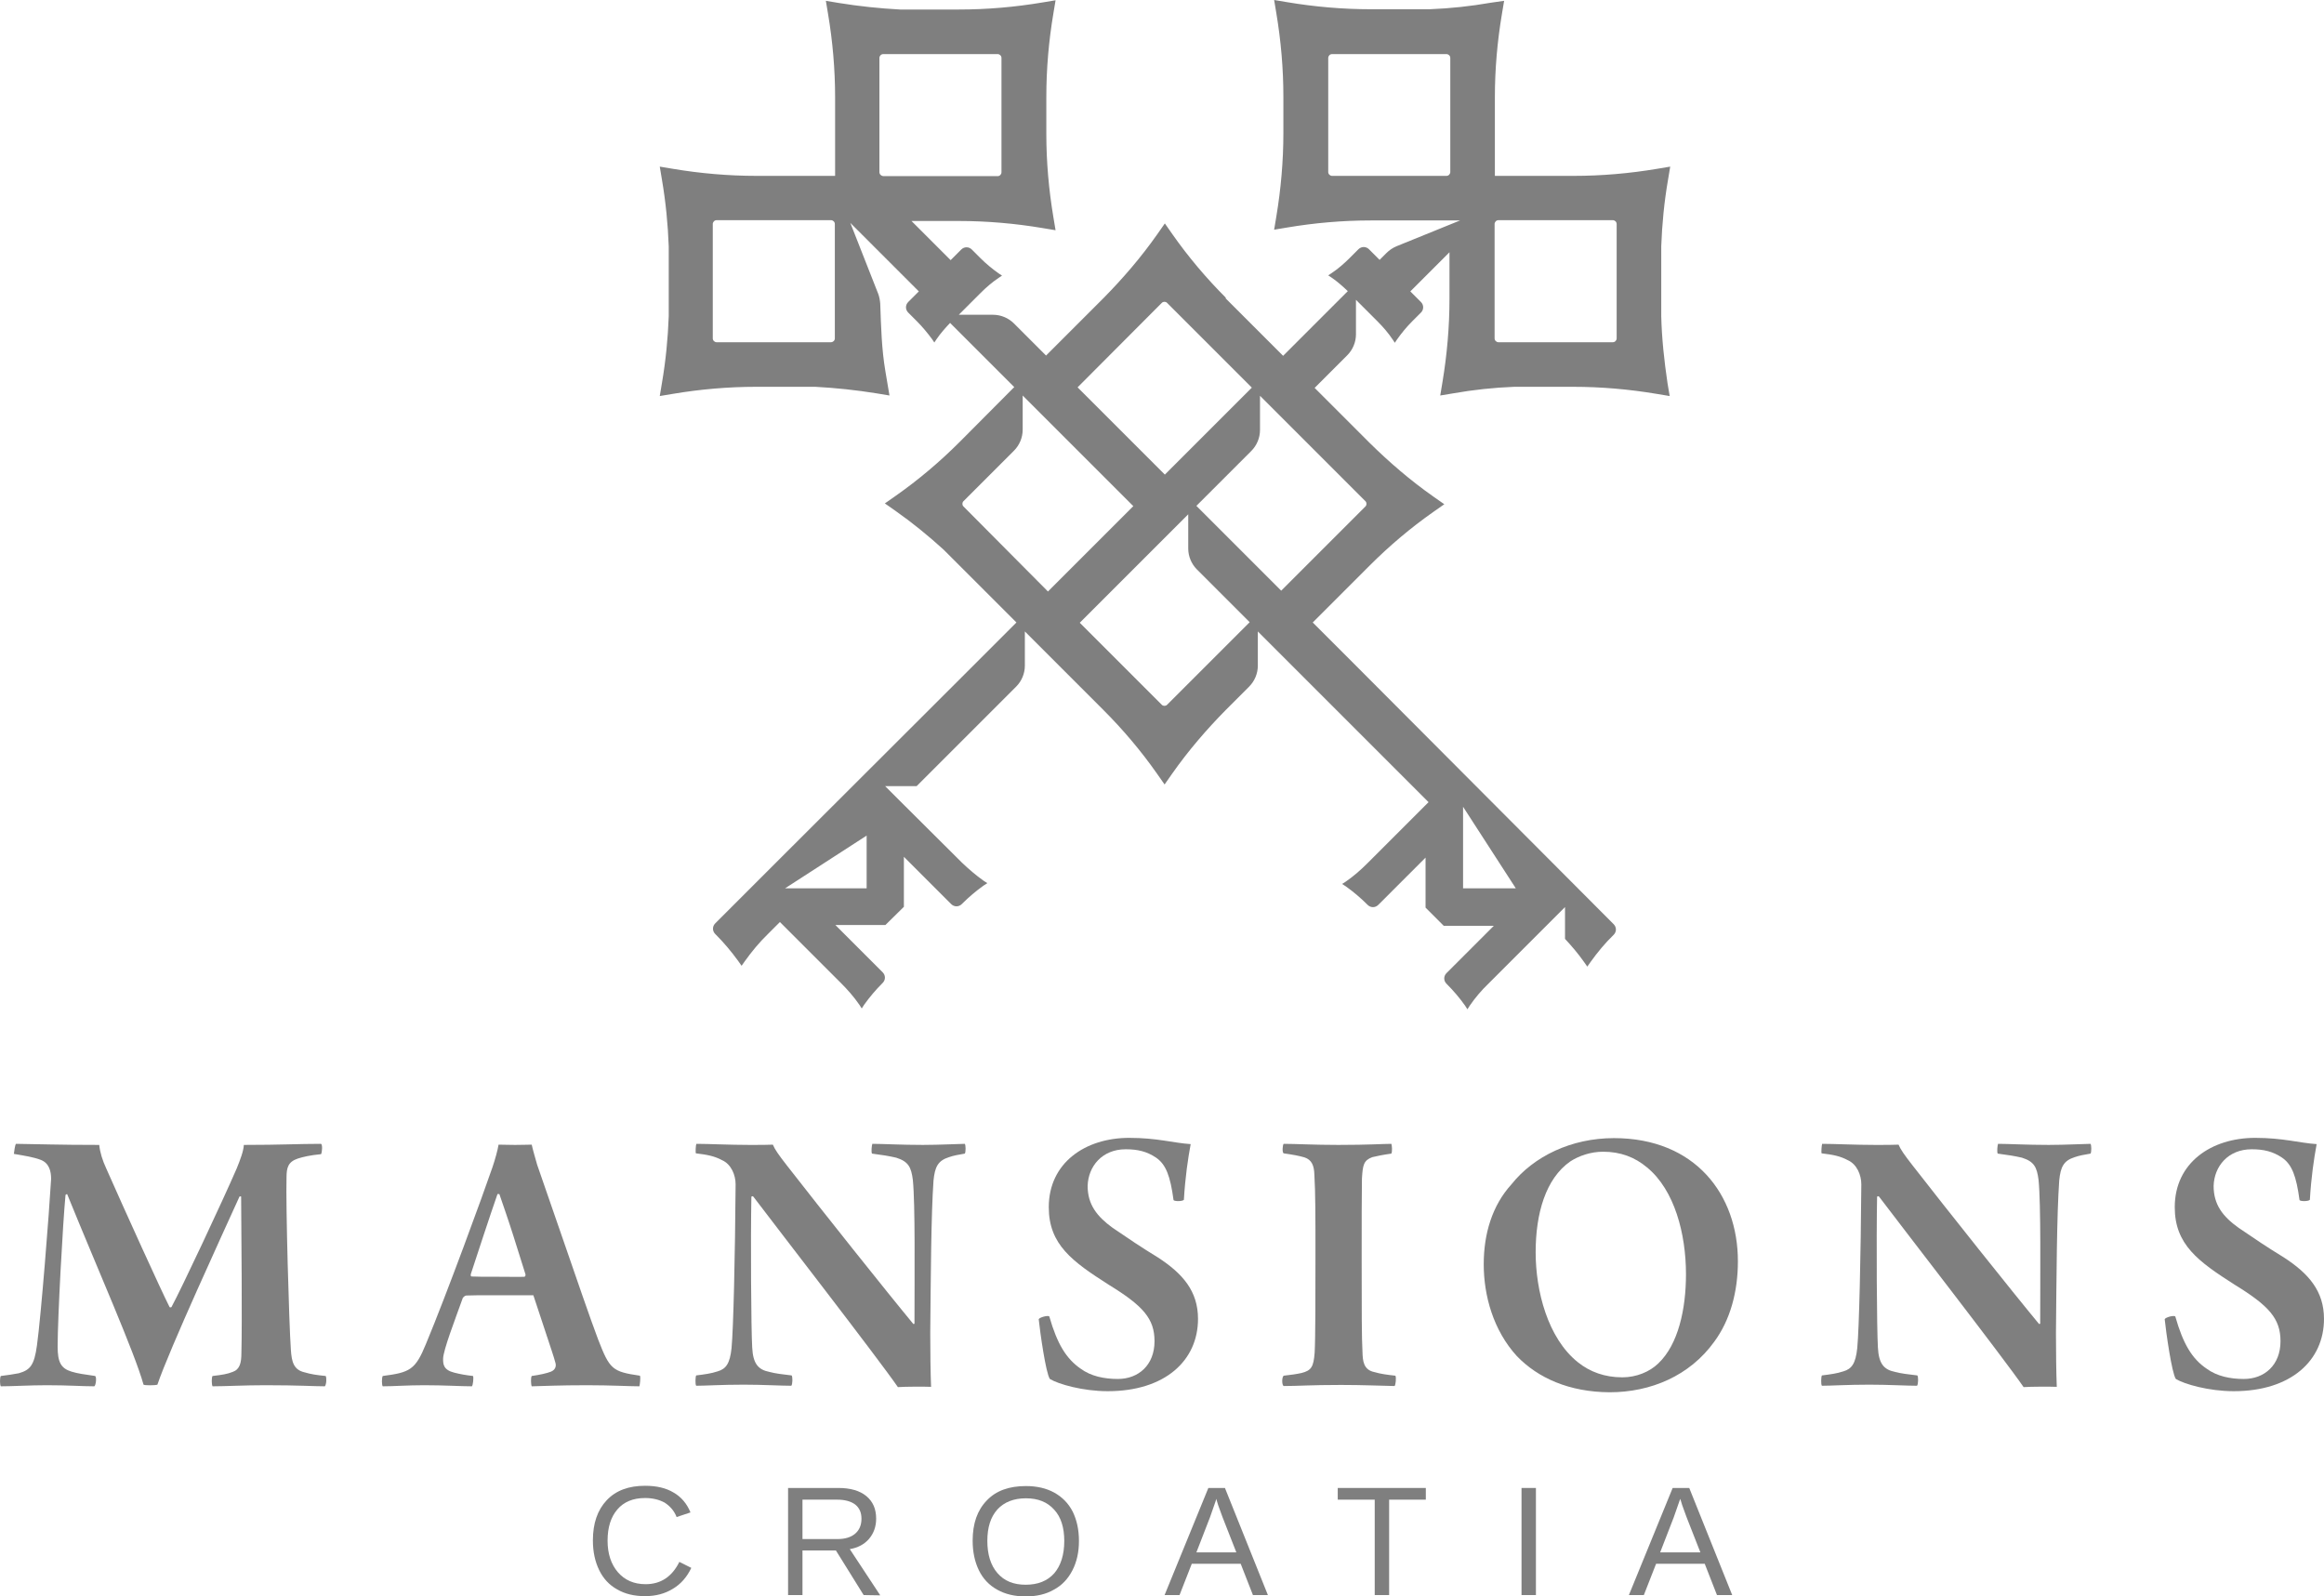 <?xml version="1.0" encoding="utf-8"?>
<!-- Generator: Adobe Illustrator 24.3.0, SVG Export Plug-In . SVG Version: 6.00 Build 0)  -->
<svg version="1.1" id="Layer_1" xmlns="http://www.w3.org/2000/svg" xmlns:xlink="http://www.w3.org/1999/xlink" x="0px" y="0px"
	 viewBox="0 0 854.9 587.3" style="enable-background:new 0 0 854.9 587.3;" xml:space="preserve">
<style type="text/css">
	.st0{opacity:0.5;}
</style>
<path class="st0" d="M5.9,420.8c8.7,0.1,15.3,0.4,30.6,0.4c0.3,2.8,1.2,5.7,2.6,8.7c6.8,15.4,20.1,44.7,23.3,51
	c0.3,0.1,0.6,0.1,0.7-0.1c3.5-6.4,18.9-39.2,24-51c1.3-3.2,2.5-6.4,2.6-8.6c13.7,0,20.1-0.4,28.4-0.4c0.6,0.3,0.4,3.2,0,3.8
	c-4.1,0.4-6.6,1-8.5,1.6c-3.6,1.2-4.2,3.3-4.2,7c-0.3,9.8,0.9,53.3,1.6,63.4c0.3,4.4,1,7.4,5.2,8.3c1.9,0.6,4.4,1,7.6,1.3
	c0.4,0.6,0.3,3.1-0.3,3.8c-4.1,0-9.5-0.4-21.9-0.4c-7.9,0-14.6,0.4-19.4,0.4c-0.4-0.6-0.4-3.4,0-3.8c3.5-0.4,5.4-0.7,7.4-1.5
	c2.6-0.9,3.2-3.3,3.2-7c0.3-10.6,0-45-0.1-57.5c-0.1-0.1-0.4-0.1-0.6,0c-5.8,12.8-25.9,56.4-30.2,69.2c-0.9,0.3-4.7,0.3-5.1,0
	c-3.3-11.9-16.9-42.5-28.1-70.1c-0.3,0-0.4,0.1-0.6,0.3c-1,10.5-2.9,45.3-2.9,55.8c0,5.7,1.2,8,5.1,9.2c2.3,0.7,4.5,1,8.7,1.6
	c0.6,0.4,0.3,3.4-0.3,3.8c-4.5,0-9.6-0.4-17.5-0.4c-6.3,0-12.5,0.4-16.9,0.4c-0.4-0.6-0.4-3.2,0-3.8c2.5-0.3,4.5-0.6,6.6-1
	c4.2-1.2,5.7-2.9,6.7-10.3c1.5-10.8,4.5-49,5.2-61.2c0-2.8-0.7-5.8-3.8-7c-2.6-1-5.8-1.5-9.9-2.2C5.2,423.8,5.5,421.1,5.9,420.8"/>
<path class="st0" d="M235.4,506.1c-10.2-1.5-11.1-2.3-15.4-13.4c-2.7-7.1-8.3-23.4-13.4-38.2c-3.8-10.9-7.2-20.9-9-26
	c-0.7-2.5-1.6-5.5-2-7.4c-1.5,0-3.2,0.1-6.1,0.1c-2.3,0-4.5-0.1-6.1-0.1c-0.3,2-1.3,5.5-2.2,8.2c-3.5,10.2-16.8,46.6-24.5,65.1
	c-3.9,9.5-5.8,10.5-15.9,11.8c-0.4,0.6-0.4,3.4,0,3.8c4.2,0,9-0.4,15.2-0.4c7.6,0,13.5,0.4,17.6,0.4c0.4-0.4,0.7-3.2,0.4-3.8
	c-2.8-0.3-4.8-0.7-6.8-1.2c-4.1-1-4.2-3.1-4.2-5.1c0-3.1,4.5-14.7,7.1-22c0.1-0.6,0.9-1.3,1.5-1.3c1.7-0.1,5.1-0.1,11.9-0.1
	c1.6,0,3.1,0,4.6,0h8.1l4.9,14.8c0,0.1,0,0.2,0.1,0.3c1.2,3.7,2.6,7.7,3.1,9.7c0.3,0.9,0.3,2.5-1.6,3.3c-1.5,0.6-4.2,1.2-7.1,1.6
	c-0.4,0.6-0.3,3.2,0,3.8c4.7-0.1,9.9-0.4,20.4-0.4c8.7,0,15.6,0.4,19.2,0.4C235.4,509.5,235.7,506.6,235.4,506.1 M193.3,468.8
	c0.1,0.3-0.1,0.9-0.4,0.9c-1.3,0.1-5.7,0-9.9,0c-4.8,0-8,0-9.5-0.1c-0.3,0-0.4-0.3-0.3-0.9c2.2-6.7,7-21.4,9.8-29.4
	c0.1-0.1,0.6,0,0.7,0c1.3,3.8,3.3,9.5,5.1,15.2l0,0C190.5,459.9,192.2,465.3,193.3,468.8"/>
<path class="st0" d="M256.2,420.8c4.5,0,12.1,0.4,19.5,0.4c3.9,0,7.1,0,8.6-0.1c0.7,1.7,2,3.6,5.2,7.7
	c12.2,15.7,37.6,47.6,46.5,58.3c0.1,0,0.1-0.1,0.4-0.1c0-18.5,0.3-43.9-0.6-52.9c-0.6-4.8-1.7-6.8-6.1-8.2c-2.6-0.6-5-1-8.9-1.5
	c-0.4-0.4-0.1-3.2,0.1-3.6c3.9,0,10.5,0.4,18.6,0.4c6.3,0,13.3-0.4,15.4-0.4c0.4,0.4,0.4,3.2,0,3.6c-2.3,0.4-4.1,0.7-5.8,1.3
	c-4.1,1.3-5.2,3.6-5.7,8.6c-0.9,12.7-1,36-1.2,56.1c0,6.6,0.1,14.9,0.3,19.8c-2.2-0.1-9.6-0.1-12.2,0.1
	c-7.3-10.6-45.5-59.9-53.2-70.1c-0.3-0.3-0.7,0-0.7,0.1c-0.3,15.6-0.1,48.7,0.3,55.4c0.3,6.1,2.3,8.2,6.3,9c2.2,0.6,4.8,0.9,8.2,1.3
	c0.4,0.4,0.4,3.2-0.1,3.8c-3.9,0-10.5-0.4-17.5-0.4c-8.3,0-14,0.4-17.5,0.4c-0.4-0.4-0.3-3.4,0-3.8c3.2-0.4,5.5-0.7,7.9-1.5
	c3.1-0.9,4.5-2.9,5.1-8.5c0.7-7.3,1.3-33.8,1.5-60.3c0-3.4-1.6-7.4-5-8.9c-2.8-1.5-5.4-2-9.6-2.5
	C255.8,424.1,255.9,421.2,256.2,420.8"/>
<path class="st0" d="M397.5,503.5c3.8,2.8,8.7,3.8,13.7,3.8c7.6,0,13.5-5.1,13.5-13.9c0-8.3-4.2-13-16.9-20.8
	c-13.3-8.5-22-14.7-22-28.5c0-16.3,13.4-25.5,29.6-25.5c10.3,0,16.3,1.9,22.6,2.3c-1,5.4-2,12.1-2.5,20.5c-0.6,0.6-3.4,0.6-3.8,0.1
	c-1.2-8.9-2.8-13.1-6.4-15.6c-3.4-2.3-6.8-3.1-11.2-3.1c-8.7,0-13.8,6.3-14,13.5c0,6.8,3.4,11.2,9.2,15.4c6,4.1,10.6,7.2,16.5,10.8
	c9.3,6,14.9,12.5,14.9,22.7c0,15.3-12.1,26.6-33.2,26.6c-9.2,0-18.2-2.6-21.3-4.5c-1.5-2.2-3.6-17.2-4.1-22c0.4-0.7,3.4-1.5,3.9-1
	C388.9,494.5,392.3,499.9,397.5,503.5"/>
<path class="st0" d="M472.2,420.8c4.5,0,11.1,0.4,20.1,0.4c11.2,0,16.6-0.4,19.5-0.4c0.3,0.6,0.4,3.1,0,3.6c-2.9,0.4-5.4,0.9-7,1.3
	c-3.2,1.2-3.5,2.9-3.8,7.9c-0.1,4.8-0.1,17.3-0.1,29.9c0,18.1,0,28.7,0.3,33.9c0.1,3.2,0.3,6.6,4.5,7.4c1.9,0.6,4.8,1,7.6,1.3
	c0.4,0.6,0.1,3.5-0.3,3.8c-5.7-0.1-11.4-0.4-19.7-0.4c-11.4,0-15.6,0.4-21.1,0.4c-0.7-0.4-0.7-3.2,0-3.8c2.8-0.3,4.8-0.6,6.6-1
	c3.6-0.9,4.4-2.3,4.8-7.4c0.3-5.2,0.3-21,0.3-36c0-14,0-22.9-0.4-29.6c-0.1-3.2-0.9-5.4-3.6-6.3c-2-0.6-4.2-1-7.7-1.5
	C471.6,424,471.8,421.2,472.2,420.8"/>
<path class="st0" d="M558,498.9c-8.7-9.5-12.2-22.3-12.2-33.8c0-11.2,3.1-21.6,10.2-29.4c8.2-10.3,22-17,37.7-17
	c29.9,0,45.6,20.8,45.6,45.3c0,11.2-2.8,21.6-8.7,29.6c-9,12.5-23.3,18.6-38.5,18.6C577.3,512.1,565.8,507,558,498.9 M610,501.6
	c7.4-7,10.2-20.1,10.2-32.8c0-14.9-4.2-31-14.3-39.3c-4.5-3.8-9.8-5.8-16.2-5.8c-4.5,0-8.9,1.5-12.1,3.6c-9,6.3-12.7,19.1-12.7,33.4
	c0,14.1,4.4,31.6,15.6,40.5c4.4,3.5,9.8,5.5,16.3,5.5C601.9,506.7,606.8,504.7,610,501.6"/>
<path class="st0" d="M670.3,420.8c4.5,0,12.1,0.4,19.5,0.4c3.9,0,7.1,0,8.6-0.1c0.7,1.7,2,3.6,5.2,7.7
	c12.2,15.7,37.6,47.6,46.5,58.3c0.1,0,0.1-0.1,0.4-0.1c0-18.5,0.3-43.9-0.6-52.9c-0.6-4.8-1.7-6.8-6.1-8.2c-2.6-0.6-5-1-8.9-1.5
	c-0.4-0.4-0.1-3.2,0.1-3.6c3.9,0,10.5,0.4,18.6,0.4c6.3,0,13.3-0.4,15.4-0.4c0.4,0.4,0.4,3.2,0,3.6c-2.3,0.4-4.1,0.7-5.8,1.3
	c-4.1,1.3-5.2,3.6-5.7,8.6c-0.9,12.7-1,36-1.2,56.1c0,6.6,0.1,14.9,0.3,19.8c-2.2-0.1-9.6-0.1-12.2,0.1
	c-7.3-10.6-45.5-59.9-53.2-70.1c-0.3-0.3-0.7,0-0.7,0.1c-0.3,15.6-0.1,48.7,0.3,55.4c0.3,6.1,2.3,8.2,6.3,9c2.2,0.6,4.8,0.9,8.2,1.3
	c0.4,0.4,0.4,3.2-0.1,3.8c-3.9,0-10.5-0.4-17.5-0.4c-8.3,0-14,0.4-17.5,0.4c-0.4-0.4-0.3-3.4,0-3.8c3.2-0.4,5.5-0.7,7.9-1.5
	c3.1-0.9,4.5-2.9,5.1-8.5c0.7-7.3,1.3-33.8,1.5-60.3c0-3.4-1.6-7.4-5-8.9c-2.8-1.5-5.4-2-9.6-2.5
	C669.9,424.1,670.1,421.2,670.3,420.8"/>
<path class="st0" d="M811.7,503.5c3.8,2.8,8.7,3.8,13.7,3.8c7.6,0,13.5-5.1,13.5-13.9c0-8.3-4.2-13-16.9-20.8
	c-13.3-8.5-22-14.7-22-28.5c0-16.3,13.4-25.5,29.6-25.5c10.3,0,16.3,1.9,22.6,2.3c-1,5.4-2,12.1-2.5,20.5c-0.6,0.6-3.4,0.6-3.8,0.1
	c-1.2-8.9-2.8-13.1-6.4-15.6c-3.4-2.3-6.8-3.1-11.2-3.1c-8.7,0-13.8,6.3-14,13.5c0,6.8,3.3,11.2,9.2,15.4c6,4.1,10.6,7.2,16.5,10.8
	c9.3,6,14.9,12.5,14.9,22.7c0,15.3-12.1,26.6-33.2,26.6c-9.2,0-18.2-2.6-21.3-4.5c-1.5-2.2-3.6-17.2-4.1-22c0.4-0.7,3.3-1.5,3.9-1
	C803.1,494.5,806.4,499.9,811.7,503.5"/>
<path class="st0" d="M611.1,116.3V90.6c0.3-8.2,1.1-16.4,2.5-24.5l0.8-4.8l-4.8,0.8c-10.1,1.7-20.4,2.6-30.7,2.6l0,0h-29v-29
	c0-10.2,0.9-20.5,2.6-30.6l0.8-4.8L548.4,1c-7.4,1.3-14.9,2.1-22.5,2.4h-21.7c-10.2,0-20.6-0.9-30.7-2.6L468.7,0l0.8,4.8
	c1.7,10.2,2.6,20.4,2.6,30.7V49c0,10.2-0.9,20.5-2.6,30.7l-0.8,4.8l4.8-0.8c10.1-1.7,20.4-2.6,30.7-2.6h32.9l-23.4,9.5
	c-1.4,0.6-2.6,1.4-3.7,2.5l-2.5,2.5l-1.9-1.9l-2-2c-1.1-1.1-2.8-1.1-3.9,0l-3.2,3.2c-2.1,2.1-4.3,4-6.7,5.6l-1.2,0.8l1.2,0.8
	c2.2,1.5,4.1,3.2,6,5L472,130.9l-21.3-21.3l0.4,0.1c-7.3-7.3-13.9-15.1-19.8-23.5l-2.8-4l-2.8,4c-5.9,8.4-12.6,16.2-19.8,23.5
	l-21.1,21.1l-11.8-11.8c-2-2-4.8-3.2-7.7-3.2h-12.6l2.8-2.8l5.2-5.2c2.1-2.1,4.3-4,6.7-5.6l1.2-0.8l-1.2-0.8
	c-2.4-1.7-4.6-3.5-6.7-5.6l-3.2-3.2c-1.1-1.1-2.8-1.1-3.9,0l-3.9,3.9l-14.4-14.4h17.5c10.2,0,20.6,0.9,30.7,2.6l4.8,0.8l-0.8-4.8
	c-1.7-10.2-2.6-20.4-2.6-30.7V35.6c0-10.3,0.9-20.6,2.6-30.7l0.8-4.8l-4.8,0.8c-10.1,1.7-20.4,2.6-30.7,2.6h-21.7
	c-7.5-0.4-15.1-1.2-22.5-2.4l-4.8-0.8l0.8,4.8c1.7,10.1,2.6,20.4,2.6,30.7l0,0v28.9h-29l0,0c-10.2,0-20.6-0.9-30.7-2.6l-4.8-0.8
	l0.8,4.8c1.4,8.2,2.2,16.4,2.5,24.6v25.6c-0.3,8.2-1.1,16.4-2.5,24.6l-0.8,4.8l4.8-0.8c10.1-1.7,20.4-2.6,30.7-2.6h21.7
	c7.5,0.4,15,1.2,22.5,2.4l4.8,0.8l-1.5-8.9c-1.4-8.2-1.6-16.6-1.9-24.9c-0.1-1.2-0.3-2.4-0.7-3.5L312.8,82l25.2,25.2l-3.9,3.9
	c-1.1,1.1-1.1,2.8,0,3.9l3.2,3.2c2,2,3.9,4.3,5.6,6.6l0.8,1.2l0.8-1.2c1.5-2.2,3.2-4.1,5-6l23.6,23.6L353,162.6
	c-7.3,7.3-15.1,13.9-23.5,19.8l-4,2.8l4,2.8c6.1,4.3,12,9.1,17.6,14.2l26.8,26.8l-16.5,16.5l-7.3,7.3l-63,62.9l0,0l-24,24
	c-1.1,1.1-1.1,2.8,0,3.9l0.1,0.1c3,3,5.8,6.3,8.4,9.9l1.2,1.7l1.2-1.7c2.5-3.5,5.3-6.9,8.4-9.9l4.5-4.5l22.4,22.4
	c2.5,2.5,4.8,5.1,6.8,8l0.9,1.4l0.9-1.4c2-2.8,4.3-5.5,6.7-7.9l0.1-0.1l0,0c1.1-1.1,1.1-2.8,0-3.9l-17.4-17.4h18.4l6.8-6.7v-18.4
	l17.4,17.4c1.1,1.1,2.8,1.1,3.9,0l0,0l0.1-0.1c2.5-2.5,5.1-4.7,7.9-6.7l1.4-0.9l-1.4-0.9c-2.8-2-5.5-4.3-8-6.7L331.4,295l0,0
	l-5.8-5.8h11.6l36.6-36.6c2-2,3.2-4.8,3.2-7.7v-12.6l28.8,28.8c7.3,7.3,13.9,15.1,19.8,23.5l2.8,4l2.8-4
	c5.9-8.4,12.6-16.2,19.8-23.5l8.5-8.5c2-2,3.2-4.8,3.2-7.7v-12.6l25.2,25.2l24.5,24.5l13.1,13.1l-22.4,22.4c-2.5,2.5-5.1,4.8-8,6.8
	l-1.4,0.9l1.4,0.9c2.8,2,5.5,4.3,7.9,6.7l0.1,0.1c1.1,1.1,2.8,1.1,3.9,0l17.4-17.4v18.4l6.7,6.7h18.4L532.1,358
	c-1.1,1.1-1.1,2.8,0,3.9l0.1,0.1c2.5,2.5,4.7,5.1,6.7,7.9l0.9,1.4l0.9-1.4c2-2.9,4.3-5.6,6.8-8l22.4-22.4l5.8-5.8v11.7
	c2.5,2.7,4.9,5.5,7,8.5l1.2,1.7l1.2-1.7c2.5-3.5,5.3-6.9,8.4-9.9l0.1-0.1c1.1-1.1,1.1-2.8,0-3.9l-94-94.3l-16.7-16.7l20.9-20.9
	c7.3-7.3,15.1-13.9,23.5-19.8l4-2.8l-4-2.8c-8.4-5.9-16.2-12.6-23.5-19.8l-20.2-20.2l12-12c2-2,3.2-4.8,3.2-7.7v-12.7l7.9,7.9
	c2.1,2.1,4,4.3,5.6,6.7l0.8,1.2l0.8-1.2c1.7-2.4,3.5-4.6,5.6-6.7l3.2-3.2c1.1-1.1,1.1-2.8,0-3.9l-3.9-3.9l14.4-14.4V110
	c0,10.2-0.9,20.5-2.6,30.7l-0.8,4.8l4.8-0.8c7.4-1.3,14.8-2.1,22.4-2.4h21.7c10.2,0,20.6,0.9,30.7,2.6l4.8,0.8l-0.8-4.8
	C612.2,132.8,611.3,124.6,611.1,116.3 M533.5,63.3c0,0.7-0.6,1.4-1.4,1.4h-42.1c-0.7,0-1.4-0.6-1.4-1.4V21.3c0-0.7,0.6-1.4,1.4-1.4
	h42.1c0.7,0,1.4,0.6,1.4,1.4V63.3L533.5,63.3z M305.7,125.9h-42.1c-0.7,0-1.4-0.6-1.4-1.4V82.4c0-0.7,0.6-1.4,1.4-1.4h42.1
	c0.7,0,1.4,0.6,1.4,1.4v42.1C307.1,125.3,306.4,125.9,305.7,125.9 M323.5,63.3V21.3c0-0.7,0.6-1.4,1.4-1.4h42.1
	c0.7,0,1.4,0.6,1.4,1.4v42.1c0,0.7-0.6,1.4-1.4,1.4h-42.1C324.1,64.7,323.5,64.1,323.5,63.3 M299.4,326.8h-10.6l30-19.4v19.4H299.4
	L299.4,326.8z M538.2,326.8v-19.4v-10.6l19.4,30L538.2,326.8L538.2,326.8z M427.4,111.4c0.5-0.5,1.4-0.5,1.9,0l31.2,31.2l-32,32
	l-32.1-32.1L427.4,111.4z M354.4,186.3c-0.5-0.5-0.5-1.4,0-1.9l18.6-18.6c2-2,3.2-4.8,3.2-7.7v-12.6l40.7,40.7l-31.4,31.4
	L354.4,186.3z M429.3,259.3c-0.5,0.5-1.4,0.5-1.9,0l-30.2-30.2l0.1-0.1l0,0l39.8-39.8v12.6c0,2.9,1.2,5.7,3.2,7.7l19.4,19.4
	L429.3,259.3z M502.3,184.4c0.5,0.5,0.5,1.4,0,1.9l-31,31l-31.2-31.2l20.2-20.2c2-2,3.2-4.8,3.2-7.7v-12.6l8.6,8.6l2.6,2.6l3.5,3.5
	L502.3,184.4z M594.7,124.5c0,0.7-0.6,1.4-1.4,1.4h-42.1c-0.7,0-1.4-0.6-1.4-1.4V82.4c0-0.7,0.6-1.4,1.4-1.4h42.1
	c0.7,0,1.4,0.6,1.4,1.4V124.5L594.7,124.5z"/>
<path class="st0" d="M237.3,551.1c-4.4,0-7.8,1.4-10.2,4.2c-2.4,2.8-3.6,6.6-3.6,11.5c0,4.8,1.3,8.7,3.8,11.6
	c2.5,2.9,5.9,4.4,10.2,4.4c5.5,0,9.7-2.7,12.4-8.2l4.4,2.2c-1.6,3.4-3.9,6-6.8,7.7c-2.9,1.8-6.3,2.7-10.2,2.7c-4,0-7.4-0.8-10.3-2.5
	c-2.9-1.6-5.1-4-6.6-7.1s-2.3-6.7-2.3-10.9c0-6.3,1.7-11.2,5.1-14.8s8.1-5.3,14.1-5.3c4.2,0,7.7,0.8,10.5,2.5
	c2.8,1.6,4.9,4.1,6.2,7.3l-5.1,1.7c-0.9-2.3-2.4-4-4.4-5.3C242.5,551.7,240.1,551.1,237.3,551.1"/>
<path class="st0" d="M317.7,586.8l-10.2-16.4h-12.3v16.4h-5.3v-39.4h18.5c4.4,0,7.9,1,10.3,3s3.6,4.7,3.6,8.3c0,2.9-0.9,5.4-2.6,7.4
	s-4.1,3.3-7.1,3.8l11.2,17L317.7,586.8L317.7,586.8z M316.9,558.7c0-2.3-0.8-4-2.3-5.2c-1.6-1.2-3.8-1.8-6.7-1.8h-12.7v14.5h12.9
	c2.8,0,5-0.7,6.5-2C316.1,562.9,316.9,561.1,316.9,558.7"/>
<path class="st0" d="M396.9,566.9c0,4.1-0.8,7.7-2.4,10.8s-3.8,5.5-6.8,7.1c-2.9,1.7-6.4,2.5-10.4,2.5s-7.5-0.8-10.5-2.5
	c-2.9-1.6-5.2-4-6.7-7.1s-2.3-6.7-2.3-10.9c0-6.3,1.7-11.2,5.2-14.8c3.4-3.6,8.2-5.3,14.4-5.3c4,0,7.5,0.8,10.4,2.4
	c2.9,1.6,5.2,3.9,6.8,7C396.1,559.2,396.9,562.7,396.9,566.9 M391.5,566.9c0-4.9-1.2-8.8-3.7-11.5c-2.5-2.8-5.9-4.2-10.4-4.2
	s-8,1.4-10.5,4.1c-2.5,2.8-3.7,6.6-3.7,11.6c0,4.9,1.2,8.9,3.7,11.8c2.5,2.9,5.9,4.3,10.4,4.3s8-1.4,10.5-4.2
	C390.2,576,391.5,572,391.5,566.9"/>
<path class="st0" d="M460.9,586.8l-4.5-11.5h-18l-4.5,11.5h-5.5l16.1-39.4h6.1l15.8,39.4H460.9L460.9,586.8z M447.4,551.4l-0.2,0.8
	c-0.5,1.5-1.2,3.5-2.1,6l-5,12.9h14.7l-5.1-13c-0.5-1.3-1-2.7-1.6-4.4L447.4,551.4z"/>
<polygon class="st0" points="511,551.7 511,586.8 505.7,586.8 505.7,551.7 492.1,551.7 492.1,547.4 524.5,547.4 524.5,551.7 "/>
<rect x="559.7" y="547.4" class="st0" width="5.3" height="39.4"/>
<path class="st0" d="M631.6,586.8l-4.5-11.5h-17.9l-4.5,11.5h-5.5l16.1-39.4h6.1l15.8,39.4H631.6L631.6,586.8z M618.1,551.4
	l-0.3,0.8c-0.5,1.5-1.2,3.5-2.1,6l-5,12.9h14.8l-5.1-13c-0.5-1.3-1-2.7-1.6-4.4L618.1,551.4z"/>
</svg>
